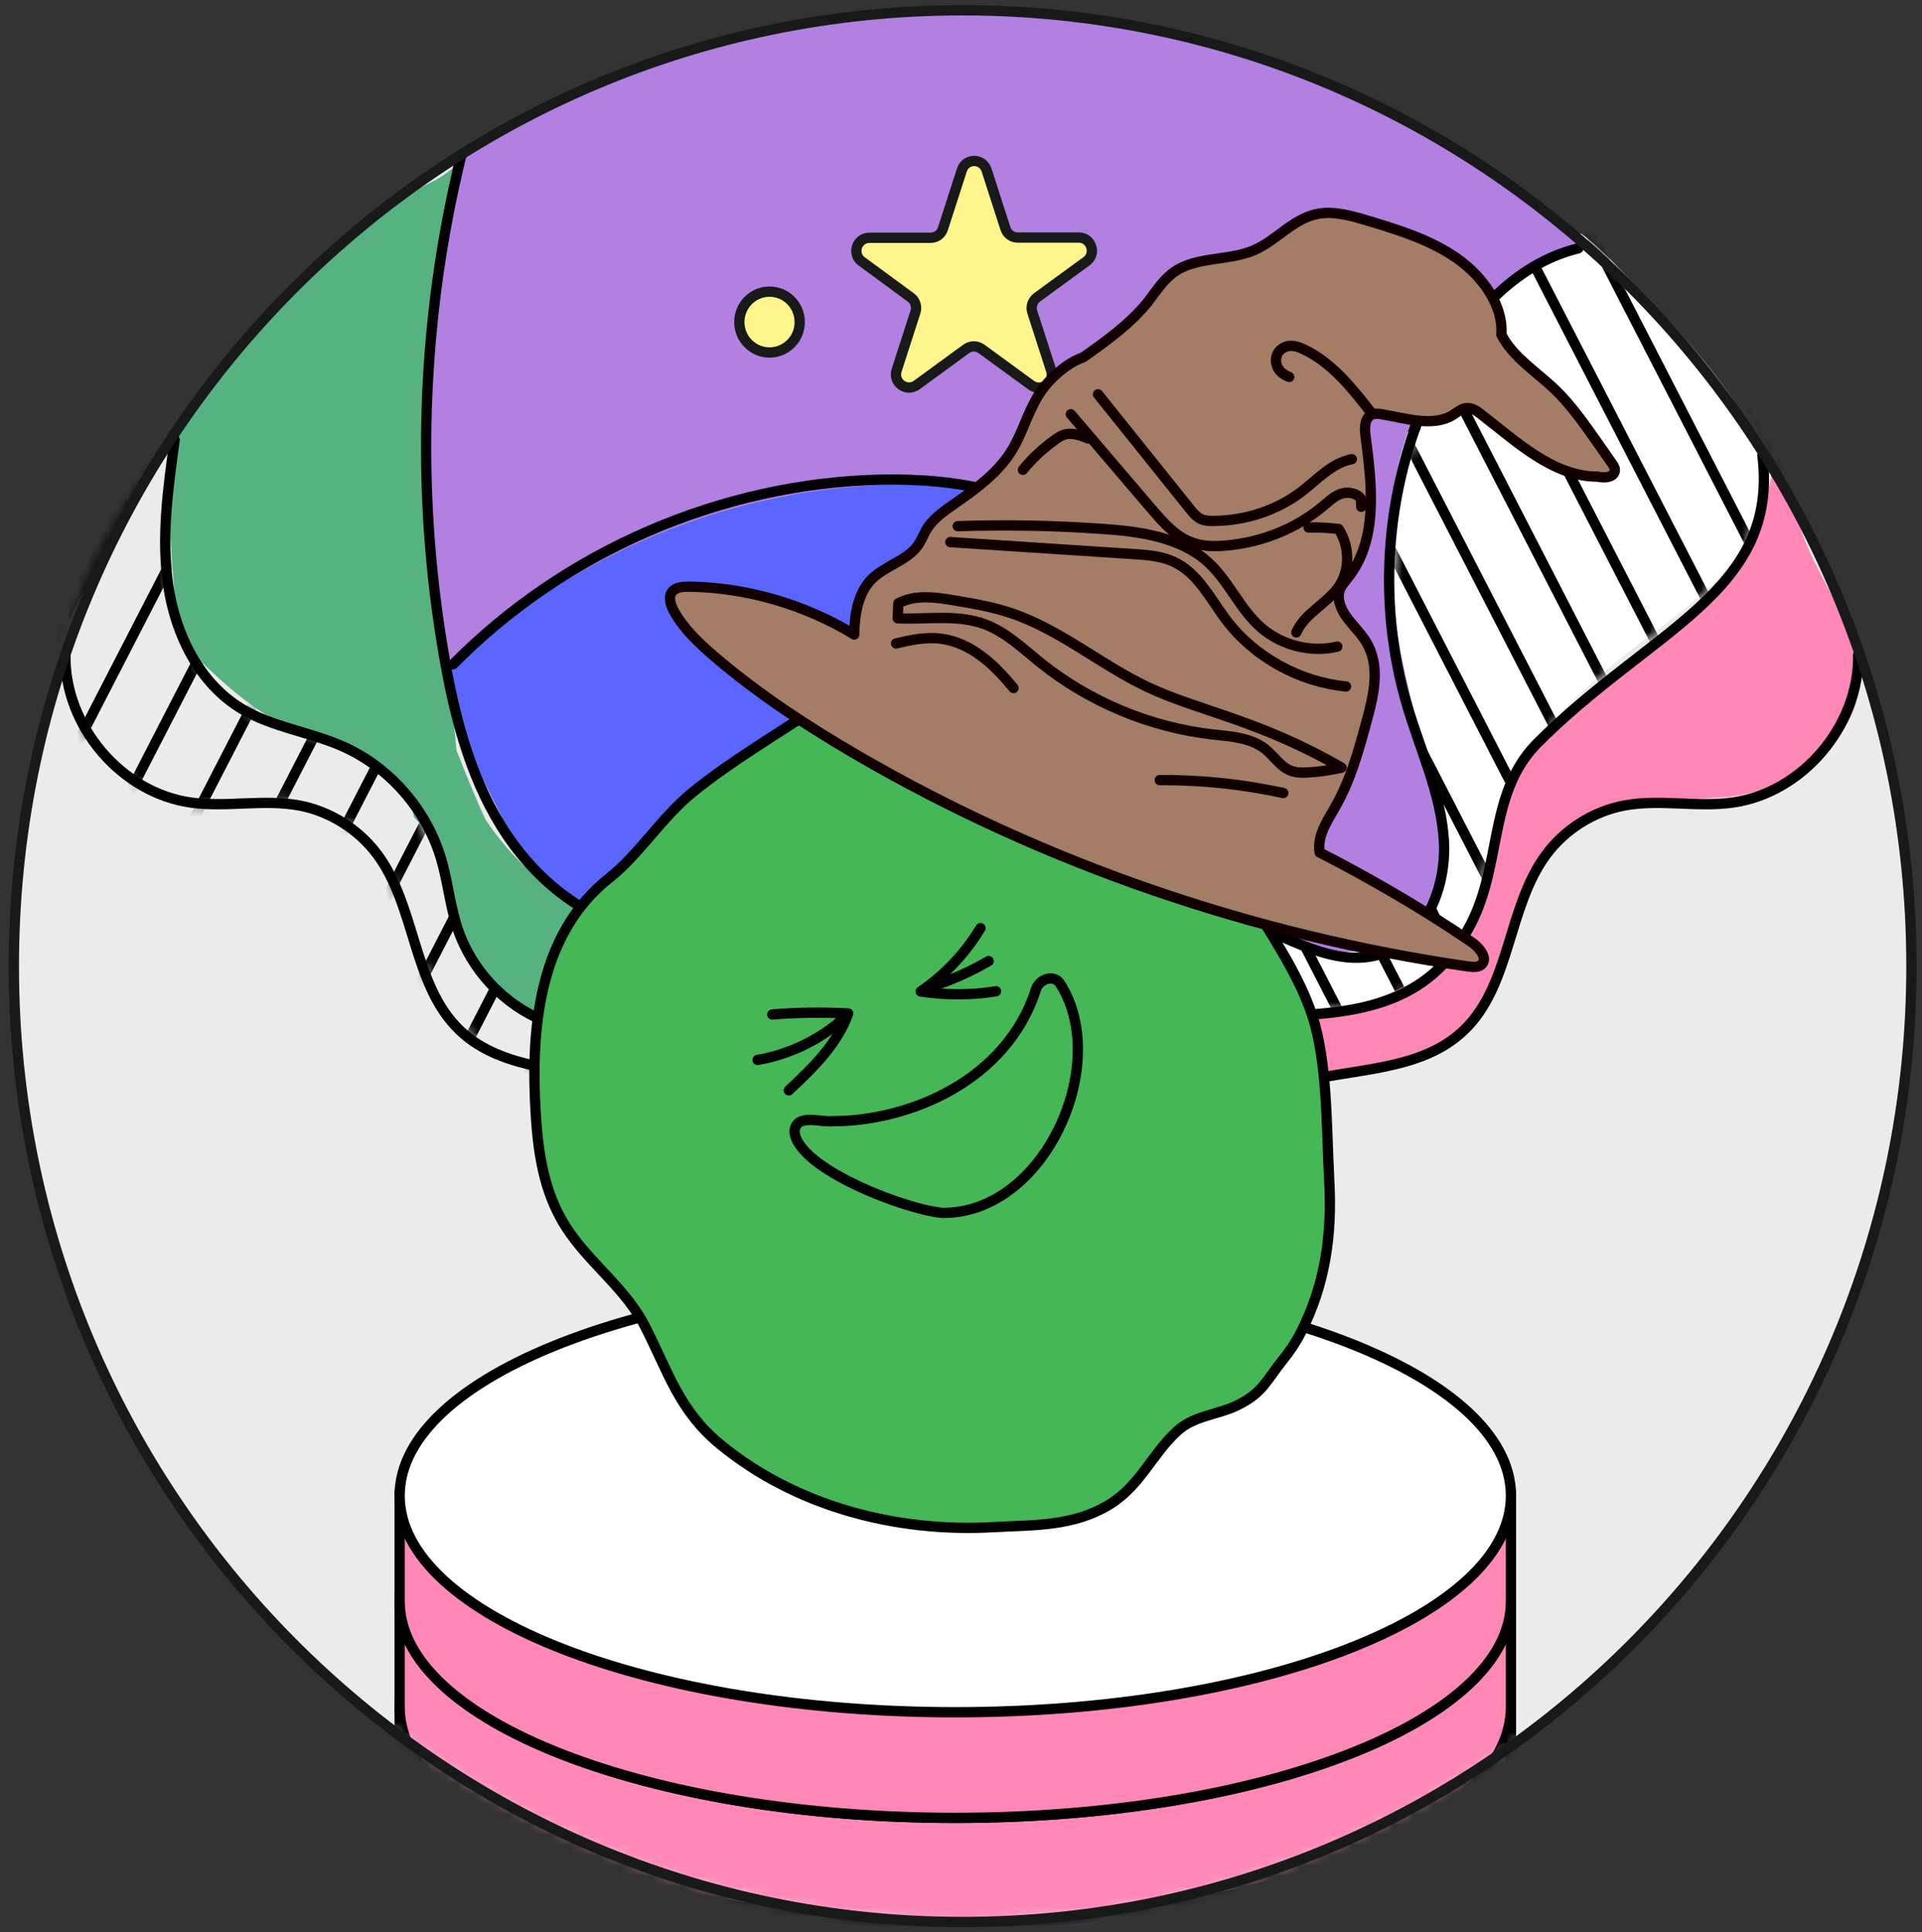 <svg width="187" height="188" viewBox="0 0 187 188" fill="none" xmlns="http://www.w3.org/2000/svg">
<rect x="0" y="0" width="187" height="188" fill="#333333" stroke="none"/>
<path d="M93.313 187C144.296 187 185.626 145.362 185.626 94C185.626 42.638 144.296 1 93.313 1C42.33 1 1 42.638 1 94C1 145.362 42.33 187 93.313 187Z" fill="#EBEBEB"/>
<path d="M118.038 33.905C119.661 33.905 120.976 32.58 120.976 30.945C120.976 29.311 119.661 27.986 118.038 27.986C116.416 27.986 115.101 29.311 115.101 30.945C115.101 32.58 116.416 33.905 118.038 33.905Z" fill="#FFF58C" stroke="#181919" stroke-miterlimit="10" stroke-linecap="round" stroke-linejoin="round"/>
<path d="M78.216 33.905C79.839 33.905 81.154 32.58 81.154 30.945C81.154 29.311 79.839 27.986 78.216 27.986C76.594 27.986 75.279 29.311 75.279 30.945C75.279 32.58 76.594 33.905 78.216 33.905Z" fill="#FFF58C" stroke="#181919" stroke-miterlimit="10" stroke-linecap="round" stroke-linejoin="round"/>
<path d="M99.331 16.168L101.167 21.861C101.331 22.395 101.82 22.745 102.371 22.745H108.308C109.532 22.745 110.042 24.327 109.062 25.047L104.248 28.561C103.799 28.89 103.615 29.465 103.779 29.979L105.615 35.672C106.002 36.844 104.656 37.83 103.656 37.09L98.842 33.576C98.393 33.247 97.801 33.247 97.352 33.576L92.538 37.09C91.538 37.81 90.212 36.844 90.579 35.672L92.415 29.979C92.579 29.445 92.395 28.869 91.946 28.561L87.132 25.047C86.132 24.327 86.642 22.745 87.886 22.745H93.823C94.374 22.745 94.864 22.395 95.027 21.861L96.863 16.168C97.291 14.976 98.944 14.976 99.331 16.168Z" fill="#FFF58C" stroke="#181919" stroke-miterlimit="10" stroke-linecap="round" stroke-linejoin="round"/>
<path d="M118.038 33.905C119.661 33.905 120.976 32.58 120.976 30.945C120.976 29.311 119.661 27.986 118.038 27.986C116.416 27.986 115.101 29.311 115.101 30.945C115.101 32.58 116.416 33.905 118.038 33.905Z" fill="#FFF58C" stroke="#181919" stroke-miterlimit="10" stroke-linecap="round" stroke-linejoin="round"/>
<path d="M78.216 33.905C79.839 33.905 81.154 32.58 81.154 30.945C81.154 29.311 79.839 27.986 78.216 27.986C76.594 27.986 75.279 29.311 75.279 30.945C75.279 32.58 76.594 33.905 78.216 33.905Z" fill="#FFF58C" stroke="#181919" stroke-miterlimit="10" stroke-linecap="round" stroke-linejoin="round"/>
<path d="M99.331 16.168L101.167 21.861C101.331 22.395 101.82 22.745 102.371 22.745H108.308C109.532 22.745 110.042 24.327 109.062 25.047L104.248 28.561C103.799 28.89 103.615 29.465 103.779 29.979L105.615 35.672C106.002 36.844 104.656 37.83 103.656 37.09L98.842 33.576C98.393 33.247 97.801 33.247 97.352 33.576L92.538 37.09C91.538 37.81 90.212 36.844 90.579 35.672L92.415 29.979C92.579 29.445 92.395 28.869 91.946 28.561L87.132 25.047C86.132 24.327 86.642 22.745 87.886 22.745H93.823C94.374 22.745 94.864 22.395 95.027 21.861L96.863 16.168C97.291 14.976 98.944 14.976 99.331 16.168Z" fill="#FFF58C" stroke="#181919" stroke-miterlimit="10" stroke-linecap="round" stroke-linejoin="round"/>
<mask id="mask0_645_3662" style="mask-type:luminance" maskUnits="userSpaceOnUse" x="5" y="43" width="73" height="73">
<path d="M74.952 115.333C74.687 114.45 73.932 113.833 73.218 113.258C72.157 112.394 71.096 111.552 70.035 110.689C68.791 109.682 67.547 108.674 66.159 107.873C61.406 105.078 55.653 104.811 50.43 103.064C48.737 102.488 47.085 101.769 45.697 100.638C42.903 98.398 41.434 94.884 40.291 91.472C39.149 88.06 38.17 84.484 35.987 81.627C33.947 80.189 31.968 78.709 29.642 78.133C25.725 77.168 21.564 78.956 17.626 78.072C16.525 77.825 15.484 77.373 14.505 76.818C9.976 74.331 6.447 69.707 5.957 64.528C7.813 56.615 11.486 49.257 16.586 43.688C16.137 48.394 15.668 53.162 16.586 57.807C17.504 62.452 19.972 66.994 24.093 69.234C28.418 71.598 34.151 71.331 37.537 74.907C38.353 75.77 38.945 76.777 39.557 77.805C41.393 80.908 43.249 84.032 44.514 87.403C45.289 89.478 45.861 91.678 47.003 93.568C48.431 95.953 50.757 97.802 53.511 98.624C54.674 100.31 56.959 100.68 58.978 100.926C62.059 101.296 65.201 101.748 67.975 103.187C70.076 104.276 71.851 105.9 73.504 107.585C74.666 108.757 77.196 111.244 77.339 112.949C77.461 113.956 75.809 113.956 74.952 115.333Z" fill="white"/>
</mask>
<g mask="url(#mask0_645_3662)">
<path d="M6.141 1.575L-20.482 53.285" stroke="black" stroke-miterlimit="10"/>
<path d="M10.547 7.7L-16.076 59.41" stroke="black" stroke-miterlimit="10"/>
<path d="M14.954 13.845L-11.669 65.535" stroke="black" stroke-miterlimit="10"/>
<path d="M19.361 19.97L-7.262 71.68" stroke="black" stroke-miterlimit="10"/>
<path d="M23.767 26.095L-2.856 77.805" stroke="black" stroke-miterlimit="10"/>
<path d="M28.174 32.219L1.551 83.929" stroke="black" stroke-miterlimit="10"/>
<path d="M32.58 38.364L5.957 90.054" stroke="black" stroke-miterlimit="10"/>
<path d="M36.986 44.489L10.363 96.199" stroke="black" stroke-miterlimit="10"/>
<path d="M41.373 50.614L14.771 102.324" stroke="black" stroke-miterlimit="10"/>
<path d="M45.779 56.738L19.177 108.448" stroke="black" stroke-miterlimit="10"/>
<path d="M50.186 62.883L23.584 114.573" stroke="black" stroke-miterlimit="10"/>
<path d="M54.593 69.008L27.99 120.718" stroke="black" stroke-miterlimit="10"/>
<path d="M58.999 75.133L32.397 126.843" stroke="black" stroke-miterlimit="10"/>
<path d="M63.406 81.278L36.803 132.968" stroke="black" stroke-miterlimit="10"/>
<path d="M67.812 87.403L41.21 139.113" stroke="black" stroke-miterlimit="10"/>
<path d="M72.219 93.527L45.616 145.237" stroke="black" stroke-miterlimit="10"/>
<path d="M76.625 99.652L50.023 151.362" stroke="black" stroke-miterlimit="10"/>
<path d="M81.031 105.797L54.429 157.486" stroke="black" stroke-miterlimit="10"/>
<path d="M85.438 111.922L58.815 163.632" stroke="black" stroke-miterlimit="10"/>
</g>
<path d="M139.153 94.206C141.642 92.541 143.09 89.684 143.968 86.827C144.865 83.95 145.294 80.949 146.334 78.134C148.741 71.639 154.086 66.727 159.594 62.555C163.96 59.246 168.775 55.937 170.774 50.819C171.427 49.134 171.733 47.325 172.569 45.743C168.917 37.81 163.063 31.767 157.33 25.91C156.228 24.779 155.106 23.649 153.821 22.724C149.027 24.594 145.13 28.294 142.376 32.569C139.622 36.844 137.888 41.694 136.236 46.524C135.787 47.86 135.318 49.237 135.358 50.655C135.399 52.176 135.991 53.717 135.563 55.176C134.563 60.644 134.951 66.357 137.337 71.228C137.949 72.461 138.684 73.674 138.949 75.01C139.153 76.017 139.112 77.065 139.275 78.093C139.459 79.182 139.887 80.23 140.051 81.34C140.499 84.464 138.684 87.485 136.542 89.807C135.848 90.547 135.114 91.267 134.175 91.678C131.85 92.705 129.218 91.472 126.872 90.465C122.771 88.718 118.324 87.588 113.856 87.773C109.388 87.958 104.921 89.54 101.657 92.603C99.739 94.411 98.311 96.672 97.066 99.015C95.638 101.707 94.435 104.544 93.578 107.894C94.394 107.955 95.251 107.462 96.026 107.75C96.251 107.832 96.434 107.976 96.659 108.037C96.944 108.14 97.25 108.099 97.556 108.099C98.923 108.058 100.31 108.407 101.677 109.641C102.86 106.352 104.982 103.434 107.736 101.317C108.613 100.639 109.572 100.043 110.612 99.632C112.122 99.056 113.775 98.912 115.386 98.789C120.16 98.419 124.934 98.152 129.728 97.967C131.462 97.905 133.237 97.844 134.889 97.268C136.562 96.734 137.664 95.192 139.153 94.206Z" fill="white"/>
<mask id="mask1_645_3662" style="mask-type:luminance" maskUnits="userSpaceOnUse" x="93" y="23" width="80" height="87">
<path d="M139.153 94.493C141.642 92.829 143.09 89.972 143.968 87.115C144.865 84.238 145.294 81.237 146.334 78.421C148.741 71.927 154.086 67.015 159.594 62.842C163.96 59.533 168.775 56.224 170.774 51.107C171.427 49.422 171.733 47.613 172.569 46.031C168.917 38.097 163.063 32.055 157.33 26.197C156.228 25.067 155.106 23.937 153.821 23.012C149.027 24.882 145.13 28.581 142.376 32.856C139.622 37.131 137.888 41.982 136.236 46.812C135.787 48.147 135.318 49.524 135.358 50.943C135.399 52.463 135.991 54.005 135.563 55.464C134.563 60.931 134.951 66.645 137.337 71.516C137.949 72.749 138.684 73.961 138.949 75.297C139.153 76.304 139.112 77.353 139.275 78.38C139.459 79.469 139.887 80.518 140.051 81.627C140.499 84.751 138.684 87.773 136.542 90.095C135.848 90.835 135.114 91.554 134.175 91.965C131.85 92.993 129.218 91.76 126.872 90.753C122.771 89.006 118.324 87.875 113.856 88.06C109.388 88.245 104.921 89.828 101.657 92.89C99.739 94.699 98.311 96.96 97.066 99.302C95.638 101.995 94.435 104.831 93.578 108.181C94.394 108.243 95.251 107.75 96.026 108.037C96.251 108.12 96.434 108.263 96.659 108.325C96.944 108.428 97.25 108.387 97.556 108.387C98.923 108.346 100.31 108.695 101.677 109.928C102.86 106.64 104.982 103.721 107.736 101.604C108.613 100.926 109.572 100.33 110.612 99.919C112.122 99.344 113.775 99.2 115.386 99.076C120.16 98.707 124.934 98.439 129.728 98.254C131.462 98.193 133.237 98.131 134.889 97.556C136.562 97.021 137.664 95.48 139.153 94.493Z" fill="white"/>
</mask>
<g mask="url(#mask1_645_3662)">
<path d="M171.427 0.342L198.05 52.052" stroke="black" stroke-miterlimit="10"/>
<path d="M167 5.419L193.602 57.129" stroke="black" stroke-miterlimit="10"/>
<path d="M162.552 10.495L189.154 62.185" stroke="black" stroke-miterlimit="10"/>
<path d="M158.105 15.572L184.728 67.261" stroke="black" stroke-miterlimit="10"/>
<path d="M153.678 20.628L180.28 72.338" stroke="black" stroke-miterlimit="10"/>
<path d="M149.231 25.704L175.854 77.414" stroke="black" stroke-miterlimit="10"/>
<path d="M144.783 30.781L171.406 82.491" stroke="black" stroke-miterlimit="10"/>
<path d="M140.357 35.857L166.959 87.567" stroke="black" stroke-miterlimit="10"/>
<path d="M135.909 40.933L162.532 92.643" stroke="black" stroke-miterlimit="10"/>
<path d="M131.482 46.01L158.084 97.699" stroke="black" stroke-miterlimit="10"/>
<path d="M127.035 51.086L153.637 102.776" stroke="black" stroke-miterlimit="10"/>
<path d="M122.588 56.142L149.21 107.852" stroke="black" stroke-miterlimit="10"/>
<path d="M118.161 61.219L144.763 112.929" stroke="black" stroke-miterlimit="10"/>
<path d="M113.713 66.295L140.316 118.005" stroke="black" stroke-miterlimit="10"/>
<path d="M109.266 71.372L135.889 123.082" stroke="black" stroke-miterlimit="10"/>
<path d="M104.839 76.448L131.441 128.158" stroke="black" stroke-miterlimit="10"/>
<path d="M100.392 81.525L127.015 133.214" stroke="black" stroke-miterlimit="10"/>
<path d="M95.945 86.581L122.567 138.291" stroke="black" stroke-miterlimit="10"/>
<path d="M91.517 91.657L118.12 143.367" stroke="black" stroke-miterlimit="10"/>
<path d="M87.07 96.733L113.693 148.443" stroke="black" stroke-miterlimit="10"/>
<path d="M82.643 101.81L109.246 153.52" stroke="black" stroke-miterlimit="10"/>
</g>
<path d="M84.153 109.702C85.601 109.353 87.05 108.983 88.356 108.613C87.233 105.345 86.152 102.015 85.907 98.583C85.663 95.13 86.377 91.513 88.498 88.8C91.558 84.916 96.76 83.683 101.126 81.381C104.982 79.346 108.328 76.325 110.735 72.687C112.408 70.159 113.693 67.138 113.203 64.137C112.918 62.39 112.061 60.787 111.184 59.246C108.96 55.3 106.267 51.127 101.881 49.956C94.802 46.277 86.376 46.688 78.461 47.613C75.013 48.024 71.586 48.497 68.261 49.463C59.733 51.95 52.41 57.416 45.31 62.76C44.8 63.151 44.27 63.562 44.005 64.158C43.78 64.671 43.8 65.267 43.841 65.843C44.249 70.508 46.412 74.783 48.554 78.956C49.758 81.299 50.981 83.662 52.838 85.512C54.878 87.546 57.55 88.821 60.243 89.828C63.283 90.938 66.425 91.739 69.607 92.232C71.3 92.479 73.055 92.664 74.524 93.548C75.829 94.349 76.768 95.624 77.645 96.877C80.154 100.453 83.398 110.051 83.398 110.051L84.153 109.702Z" fill="#5A66FF"/>
<path d="M139.296 76.078C138.541 76.181 137.766 76.243 136.97 76.243C127.443 76.243 119.732 68.474 119.732 58.876C119.732 49.278 127.443 41.509 136.97 41.509C137.317 41.509 137.358 41.591 137.725 41.611" stroke="black" stroke-miterlimit="10" stroke-linecap="round" stroke-linejoin="round"/>
<path d="M154.066 23.854C145.131 27.574 138.174 35.837 136.012 45.332C133.298 57.273 137.807 69.481 140.785 81.36C140.724 84.505 139.684 87.608 137.623 89.725C135.542 91.842 132.482 92.911 129.545 92.582C125.771 92.13 122.588 89.561 118.895 88.677C115.897 87.958 112.734 88.43 109.715 89.109C107.328 89.663 104.941 90.362 102.861 91.678C97.414 95.11 95.169 102.077 95.047 108.551C92.864 107.996 91.049 108.243 89.437 108.962C87.03 107.38 86.52 104.626 86.193 102.139C85.642 98.028 85.194 93.507 87.417 90.033C89.131 87.362 92.089 85.82 94.904 84.402C98.25 82.717 101.596 81.031 104.941 79.367C107.206 78.236 109.532 77.024 111.082 75.01C112.755 72.81 113.245 69.933 113.245 67.159C113.245 63.582 112.469 59.945 110.613 56.903C108.369 53.224 104.676 50.573 100.657 49.072C96.638 47.572 92.293 47.14 88.009 47.14C71.484 47.181 55.062 53.984 43.291 65.658C41.169 55.012 41.434 45.537 41.74 36.289C41.965 28.992 42.25 21.511 44.494 14.893C68.608 -0.295 99.964 -3.172 126.648 7.042C136.664 11.441 146.13 17.175 154.066 23.854Z" fill="#B180E0"/>
<path d="M180.893 66.254C180.934 61.383 177.486 57.273 175.67 52.751C174.691 50.305 174.161 47.613 172.508 45.578C171.672 50.264 169.53 55.403 166.082 58.506C162.634 61.609 158.615 63.993 154.964 66.85C151.312 69.707 147.905 73.16 146.334 77.537C144.927 81.484 145.069 85.943 143.193 89.684C141.438 93.178 138.052 95.624 134.42 96.96C130.769 98.296 126.852 98.665 122.975 98.83C118.855 99.015 114.652 99.035 110.796 100.454C106.92 101.872 103.391 105.037 102.35 109.127C105.757 110.874 108.96 113.032 111.878 115.498C114.856 112.23 118.773 108.037 122.894 106.455C125.118 105.592 129.075 104.708 129.075 104.708C129.075 104.708 134.175 104.03 136.746 103.249C138.868 102.591 140.602 101.604 142.234 100.063C146.599 95.994 146.171 89.417 149.456 84.423C151.128 81.853 153.842 80.106 156.738 79.12C159.635 78.133 162.696 77.846 165.735 77.681C167.224 77.599 168.714 77.558 170.142 77.188C175.344 75.934 180.852 71.475 180.893 66.254Z" fill="#FF88B6"/>
<path d="M42.352 17.524C32.845 22.19 25.46 30.349 19.279 39.002C18.218 40.481 17.177 42.023 16.688 43.791C16.219 45.476 16.3 47.264 16.402 49.031C16.565 51.95 16.749 54.848 16.973 57.766C17.075 59.205 17.218 60.705 17.83 62C18.442 63.295 19.483 64.322 20.523 65.288C22.624 67.241 24.869 69.111 27.419 70.427C29.887 71.701 32.58 72.441 35.048 73.694C37.517 74.948 39.863 76.859 40.271 79.511C44.535 83.786 43.882 91.267 47.88 95.788C50.226 98.46 53.837 99.632 57.305 100.31C60.794 100.988 64.384 101.296 67.648 102.694C72.382 104.749 76.033 109.188 77.176 114.553C77.726 113.237 78.869 112.271 80.093 111.573C81.317 110.874 82.663 110.422 83.908 109.517C80.827 104.503 80.011 97.823 75.319 94.308C71.402 91.349 66.037 91.596 61.304 90.321C55.673 88.8 50.696 84.875 47.248 79.757C46.248 77.62 45.371 75.421 44.412 72.996C43.678 63.973 41.087 55.115 41.128 46.051C41.148 42.681 41.536 39.31 41.923 35.939C42.719 29.095 43.515 22.21 45.106 15.51C44.127 16.332 43.127 17.134 42.352 17.524Z" fill="#56B381"/>
<path d="M6.365 63.706C6.242 70.611 11.812 77.167 18.626 78.092C22.114 78.565 25.705 77.722 29.173 78.38C32.151 78.956 34.905 80.703 36.721 83.148C40.495 88.245 40.148 95.87 44.739 100.248C49.002 104.317 55.632 103.886 61.304 105.448C66.894 106.969 71.851 110.709 74.891 115.662" stroke="black" stroke-miterlimit="10" stroke-linecap="round" stroke-linejoin="round"/>
<path d="M180.791 63.706C180.913 70.611 175.344 77.167 168.53 78.092C165.041 78.565 161.451 77.722 157.983 78.38C155.004 78.956 152.25 80.703 150.435 83.148C146.66 88.245 147.007 95.87 142.417 100.248C138.153 104.317 131.523 103.886 125.852 105.448C120.262 106.969 115.305 110.709 112.265 115.662" stroke="black" stroke-miterlimit="10" stroke-linecap="round" stroke-linejoin="round"/>
<path d="M94.394 107.112C94.72 101.029 98.025 95.171 103.023 91.76C108.022 88.348 114.631 87.423 120.364 89.355C125.077 90.938 129.83 94.37 134.522 92.767C138.765 91.328 140.765 86.211 140.479 81.73C140.193 77.229 138.215 73.036 136.929 68.72C133.828 58.321 134.828 46.75 139.643 37.029C142.54 31.171 147.232 25.704 153.556 24.163" stroke="black" stroke-miterlimit="10" stroke-linecap="round" stroke-linejoin="round"/>
<path d="M171.468 44.263C173.141 57.622 160.635 61.157 149.435 72.441C144.661 77.435 146.232 84.525 142.764 90.527C134.135 106.578 110.735 91.082 102.35 107.935" stroke="black" stroke-miterlimit="10" stroke-linecap="round" stroke-linejoin="round"/>
<path d="M44.861 15.202C40.985 31.027 40.414 47.654 43.188 63.726C44.188 69.522 45.657 75.338 48.737 80.333C51.797 85.327 56.673 89.458 62.406 90.486C64.548 90.876 66.751 90.814 68.873 91.308C72.749 92.212 76.033 94.904 78.359 98.131C80.685 101.378 82.133 105.16 83.357 108.962" stroke="black" stroke-miterlimit="10" stroke-linecap="round" stroke-linejoin="round"/>
<path d="M16.994 42.804C16.341 47.531 15.668 52.34 16.382 57.067C17.096 61.794 19.422 66.48 23.481 68.947C26.48 70.755 30.091 71.187 33.314 72.605C37.884 74.619 41.495 78.75 42.923 83.58C43.576 85.799 43.78 88.122 44.514 90.321C45.861 94.39 49.064 97.782 53.021 99.364C56.53 100.762 60.427 100.762 64.079 101.748C69.852 103.31 74.85 107.523 77.4 112.949" stroke="black" stroke-miterlimit="10" stroke-linecap="round" stroke-linejoin="round"/>
<path d="M44.086 64.631C54.98 53.594 70.219 47.017 85.683 46.668C93.088 46.503 100.902 47.901 106.594 52.69C112.285 57.458 115.039 66.295 111.265 72.728C105.798 82.018 90.416 82.182 86.417 92.192C84.336 97.432 86.315 103.31 88.314 108.592" stroke="black" stroke-miterlimit="10" stroke-linecap="round" stroke-linejoin="round"/>
<path d="M114.672 34.295C116.295 34.295 117.61 32.97 117.61 31.335C117.61 29.701 116.295 28.376 114.672 28.376C113.05 28.376 111.735 29.701 111.735 31.335C111.735 32.97 113.05 34.295 114.672 34.295Z" fill="#FFF58C" stroke="#181919" stroke-miterlimit="10" stroke-linecap="round" stroke-linejoin="round"/>
<path d="M74.871 34.295C76.493 34.295 77.809 32.97 77.809 31.335C77.809 29.701 76.493 28.376 74.871 28.376C73.249 28.376 71.933 29.701 71.933 31.335C71.933 32.97 73.249 34.295 74.871 34.295Z" fill="#FFF58C" stroke="#181919" stroke-miterlimit="10" stroke-linecap="round" stroke-linejoin="round"/>
<path d="M95.985 16.538L97.821 22.231C97.985 22.765 98.474 23.114 99.025 23.114H104.962C106.186 23.114 106.696 24.697 105.716 25.416L100.902 28.931C100.453 29.26 100.269 29.835 100.433 30.349L102.269 36.042C102.656 37.214 101.31 38.2 100.31 37.46L95.496 33.946C95.047 33.617 94.455 33.617 94.006 33.946L89.192 37.46C88.192 38.179 86.866 37.214 87.234 36.042L89.07 30.349C89.233 29.815 89.049 29.239 88.6 28.931L83.847 25.437C82.847 24.718 83.357 23.135 84.602 23.135H90.538C91.089 23.135 91.579 22.786 91.742 22.251L93.578 16.558C93.945 15.366 95.598 15.366 95.985 16.538Z" fill="#FFF58C" stroke="#181919" stroke-miterlimit="10" stroke-linecap="round" stroke-linejoin="round"/>
<mask id="mask2_645_3662" style="mask-type:luminance" maskUnits="userSpaceOnUse" x="1" y="1" width="185" height="186">
<path d="M93.659 187C144.643 187 185.972 145.362 185.972 94C185.972 42.638 144.643 1 93.659 1C42.677 1 1.347 42.638 1.347 94C1.347 145.362 42.677 187 93.659 187Z" fill="white"/>
</mask>
<g mask="url(#mask2_645_3662)">
<path d="M140.132 166.077C130.891 159.644 113.224 155.287 92.945 155.287C72.667 155.287 55 159.644 45.759 166.077H38.884V176.354C38.884 187.986 63.079 197.42 92.945 197.42C122.812 197.42 147.007 187.986 147.007 176.354V166.077H140.132Z" fill="#5A66FF" stroke="black" stroke-miterlimit="10" stroke-linecap="round" stroke-linejoin="round"/>
<path d="M92.945 187.144C122.803 187.144 147.007 177.712 147.007 166.078C147.007 154.443 122.803 145.011 92.945 145.011C63.088 145.011 38.883 154.443 38.883 166.078C38.883 177.712 63.088 187.144 92.945 187.144Z" fill="white" stroke="black" stroke-miterlimit="10" stroke-linecap="round" stroke-linejoin="round"/>
<path d="M140.132 155.801C130.891 149.368 113.224 145.011 92.945 145.011C72.667 145.011 55 149.368 45.759 155.801H38.884V166.077C38.884 177.71 63.079 187.144 92.945 187.144C122.812 187.144 147.007 177.71 147.007 166.077V155.801H140.132Z" fill="#FF88B6" stroke="black" stroke-miterlimit="10"/>
<path d="M92.945 176.867C122.803 176.867 147.007 167.436 147.007 155.801C147.007 144.167 122.803 134.735 92.945 134.735C63.088 134.735 38.883 144.167 38.883 155.801C38.883 167.436 63.088 176.867 92.945 176.867Z" fill="white" stroke="black" stroke-miterlimit="10" stroke-linecap="round" stroke-linejoin="round"/>
<path d="M140.132 145.525C130.891 139.092 113.224 134.735 92.945 134.735C72.667 134.735 55 139.092 45.759 145.525H38.884V155.801C38.884 167.434 63.079 176.867 92.945 176.867C122.812 176.867 147.007 167.434 147.007 155.801V145.525H140.132Z" fill="#FF88B6" stroke="black" stroke-miterlimit="10"/>
<path d="M92.945 166.591C122.803 166.591 147.007 157.16 147.007 145.525C147.007 133.89 122.803 124.459 92.945 124.459C63.088 124.459 38.883 133.89 38.883 145.525C38.883 157.16 63.088 166.591 92.945 166.591Z" fill="white" stroke="black" stroke-miterlimit="10" stroke-linecap="round" stroke-linejoin="round"/>
</g>
<path d="M93.659 187C144.643 187 185.972 145.362 185.972 94C185.972 42.638 144.643 1 93.659 1C42.677 1 1.347 42.638 1.347 94C1.347 145.362 42.677 187 93.659 187Z" stroke="#181919" stroke-miterlimit="10"/>
<path d="M129.299 114.203C129.054 109.394 129.136 103.331 127.688 98.85C126.341 94.76 123.791 91.143 121.608 87.464C117.426 80.415 111.816 77.414 106.104 72.05C104.451 70.508 101.922 70.879 100.004 69.851C97.76 68.659 95.965 67.467 93.455 66.85C88.559 65.638 83.52 66.192 79.236 69.008C75.278 71.618 71.198 74.023 67.485 77.003C64.466 79.408 62.181 83.128 59.345 85.368C52.389 90.835 51.614 100.104 52.124 108.366C52.389 112.621 53.021 116.587 55.551 120.102C57.775 123.205 61.039 125.63 62.773 129.083C65.017 133.481 66.078 137.263 70.097 140.551C77.461 146.594 87.233 149.101 96.556 148.587C100.575 148.361 104.41 148.546 107.96 146.368C110.959 144.518 112.061 141.497 114.529 139.236C116.243 137.674 118.528 137.674 120.507 136.667C122.873 135.475 123.199 134.324 124.811 132.31C125.464 131.508 126.076 130.604 126.545 129.679C128.973 124.932 129.626 120.04 129.32 114.758C129.32 114.553 129.299 114.388 129.299 114.203Z" fill="#45B757" stroke="black" stroke-miterlimit="10"/>
<path d="M103.208 95.809C102.596 94.678 101.066 95.274 100.78 96.302C97.944 105.098 88.54 109.086 81.012 109.086C79.767 109.209 77.401 108.284 77.299 110.134C77.687 113.751 88.234 117.738 91.722 118.005C101.555 118.087 108.104 103.66 103.208 95.809Z" stroke="black" stroke-miterlimit="10"/>
<path d="M75.135 98.706C77.584 98.501 80.052 98.48 82.521 98.604C81.46 101.604 79.073 103.906 76.747 106.085" stroke="black" stroke-miterlimit="10" stroke-linecap="round" stroke-linejoin="round"/>
<path d="M73.708 103.125C76.809 102.591 79.767 101.173 82.113 99.056" stroke="black" stroke-miterlimit="10" stroke-linecap="round" stroke-linejoin="round"/>
<path d="M95.394 90.301C93.925 92.746 91.925 94.863 89.579 96.466C92.007 96.837 94.476 96.837 96.903 96.446" stroke="black" stroke-miterlimit="10" stroke-linecap="round" stroke-linejoin="round"/>
<path d="M90.212 96.117C92.293 95.48 94.313 94.596 96.189 93.507" stroke="black" stroke-miterlimit="10" stroke-linecap="round" stroke-linejoin="round"/>
<path d="M128.397 82.942C128.122 81.342 129.13 79.897 129.918 78.498C131.421 75.87 132.224 72.916 133.013 69.996C133.679 67.509 134.327 64.71 132.881 62.395C132.349 61.534 131.591 60.838 131 60.012C130.408 59.186 130.022 58.145 130.401 57.277C130.565 56.902 130.859 56.585 131.108 56.268C134.106 52.549 133.493 47.212 132.854 42.391C132.746 41.574 132.78 40.534 133.591 40.3C133.87 40.219 134.16 40.265 134.431 40.303C136.781 40.701 139.413 41.567 141.347 40.385C141.805 40.098 142.225 39.693 142.797 39.7C143.281 39.709 143.727 40.005 144.102 40.311C147.564 42.979 151.107 46.373 155.424 46.373C156.48 46.591 157.157 46.259 157.116 45.693C157.105 45.465 156.952 45.257 156.818 45.056C156.287 44.297 155.755 43.538 155.224 42.778C154.019 41.076 152.804 39.348 151.261 37.863C149.446 36.138 147.167 34.716 146.074 32.555C146.283 29.747 144.29 26.91 141.729 25.121C139.167 23.333 136.126 22.389 133.133 21.487C131.526 21.008 129.82 20.505 128.228 20.803C125.767 21.269 124.205 23.425 121.929 24.377C119.523 25.374 116.466 24.971 114.339 26.393C113.216 27.14 112.506 28.309 111.695 29.354C109.981 31.504 107.668 33.15 105.388 34.769C103.945 35.234 102.086 36.753 101.022 38.478C99.958 40.203 99.456 42.214 98.374 43.931C97.064 46.015 95.008 47.529 92.944 48.959C91.892 49.696 90.795 50.433 90.147 51.509C89.876 51.978 89.671 52.497 89.381 52.958C88.347 54.514 86.183 55.008 84.833 56.324C83.468 57.674 83.133 59.859 83.111 61.735C78.303 58.803 72.644 57.162 67.078 57.081C66.461 57.075 65.776 57.121 65.412 57.55C64.984 58.072 65.241 58.854 65.572 59.465C66.508 61.172 67.999 62.573 69.527 63.89C73.799 67.541 78.532 70.643 83.421 73.489C101.658 84.094 122.056 91.019 142.815 94.028C143.276 94.087 143.781 94.146 144.124 93.87C144.823 93.283 143.938 92.166 143.131 91.632C138.235 88.296 133.048 85.32 128.397 82.942Z" fill="#5A66FF"/>
<path d="M128.397 82.942C128.122 81.342 129.13 79.897 129.918 78.498C131.421 75.87 132.224 72.916 133.013 69.996C133.679 67.509 134.327 64.71 132.881 62.395C132.349 61.534 131.591 60.838 131 60.012C130.408 59.186 130.022 58.145 130.401 57.277C130.565 56.902 130.859 56.585 131.108 56.268C134.106 52.549 133.493 47.212 132.854 42.391C132.746 41.574 132.78 40.534 133.591 40.3C133.87 40.219 134.16 40.265 134.431 40.303C136.781 40.701 139.413 41.567 141.347 40.385C141.805 40.098 142.225 39.693 142.797 39.7C143.281 39.709 143.727 40.005 144.102 40.311C147.564 42.979 151.107 46.373 155.424 46.373C156.48 46.591 157.157 46.259 157.116 45.693C157.105 45.465 156.952 45.257 156.818 45.056C156.287 44.297 155.755 43.538 155.224 42.778C154.019 41.076 152.804 39.348 151.261 37.863C149.446 36.138 147.167 34.716 146.074 32.555C146.283 29.747 144.29 26.91 141.729 25.121C139.167 23.333 136.126 22.389 133.133 21.487C131.526 21.008 129.82 20.505 128.228 20.803C125.767 21.269 124.205 23.425 121.929 24.377C119.523 25.374 116.466 24.971 114.339 26.393C113.216 27.14 112.506 28.309 111.695 29.354C109.981 31.504 107.668 33.15 105.388 34.769C103.945 35.234 102.086 36.753 101.022 38.478C99.958 40.203 99.456 42.214 98.374 43.931C97.064 46.015 95.008 47.529 92.944 48.959C91.892 49.696 90.795 50.433 90.147 51.509C89.876 51.978 89.671 52.497 89.381 52.958C88.347 54.514 86.183 55.008 84.833 56.324C83.468 57.674 83.133 59.859 83.111 61.735C78.303 58.803 72.644 57.162 67.078 57.081C66.461 57.075 65.776 57.121 65.412 57.55C64.984 58.072 65.241 58.854 65.572 59.465C66.508 61.172 67.999 62.573 69.527 63.89C73.799 67.541 78.532 70.643 83.421 73.489C101.658 84.094 122.056 91.019 142.815 94.028C143.276 94.087 143.781 94.146 144.124 93.87C144.823 93.283 143.938 92.166 143.131 91.632C138.235 88.296 133.048 85.32 128.397 82.942Z" fill="#A37D65" stroke="#120000" stroke-miterlimit="10" stroke-linecap="round" stroke-linejoin="round"/>
<path d="M133.468 40.227C131.553 37.768 129.572 35.26 126.832 33.981C126.43 33.785 125.988 33.633 125.515 33.649C125.062 33.674 124.549 33.937 124.303 34.397C124.058 34.858 124.117 35.431 124.359 35.841C124.6 36.25 124.998 36.505 125.433 36.675" stroke="#120000" stroke-miterlimit="10" stroke-linecap="round" stroke-linejoin="round"/>
<path d="M104.186 40.307C106.825 43.386 109.439 46.475 112.079 49.554C113.194 50.853 114.387 52.226 116.019 52.797C117.072 53.176 118.224 53.173 119.306 53.078C122.854 52.762 126.227 51.377 128.804 49.178C129.321 48.755 129.823 48.265 130.473 48.042C131.124 47.82 131.994 47.957 132.411 48.524C132.425 48.794 132.429 49.039 132.444 49.309" stroke="#120000" stroke-miterlimit="10" stroke-linecap="round" stroke-linejoin="round"/>
<path d="M106.83 38.36C109.812 42.075 112.804 45.816 115.786 49.532C116.087 49.907 116.407 50.29 116.864 50.51C117.236 50.672 117.649 50.691 118.05 50.684C121.222 50.67 124.312 49.628 126.688 47.787C128.22 46.612 129.559 45.068 131.526 44.67" stroke="#120000" stroke-miterlimit="10" stroke-linecap="round" stroke-linejoin="round"/>
<path d="M127.312 51.324C128.275 51.299 129.272 51.349 130.239 51.468C131.358 53.214 131.353 55.503 130.227 57.119C129.066 58.761 126.913 59.686 126.128 61.533" stroke="#120000" stroke-miterlimit="10" stroke-linecap="round" stroke-linejoin="round"/>
<path d="M105.877 42.668C105.126 42.36 104.304 42.062 103.565 42.286C103.234 42.385 102.955 42.567 102.694 42.757C101.508 43.597 100.433 44.588 99.522 45.71" stroke="#120000" stroke-miterlimit="10" stroke-linecap="round" stroke-linejoin="round"/>
<path d="M92.464 52.744C98.406 53.13 104.366 53.524 110.308 53.911C111.62 53.998 112.951 54.093 114.152 54.638C116.573 55.736 117.774 58.308 119.35 60.376C122.067 63.936 126.455 66.36 130.961 66.788" stroke="#120000" stroke-miterlimit="10" stroke-linecap="round" stroke-linejoin="round"/>
<path d="M93.185 51.194C97.882 51.036 102.6 51.131 107.304 51.462C110.873 51.704 114.755 52.245 117.44 54.614C119.562 56.495 120.592 59.256 122.748 61.111C124.748 62.816 127.626 63.526 130.11 62.908" stroke="#120000" stroke-miterlimit="10" stroke-linecap="round" stroke-linejoin="round"/>
<path d="M130.521 74.686C129.435 74.941 128.323 75.104 127.193 75.158C126.669 75.192 126.122 75.176 125.624 74.999C124.59 74.629 123.981 73.592 123.114 72.889C121.702 71.764 119.779 71.654 117.983 71.458C111.908 70.77 105.97 68.297 101.189 64.444C99.486 63.071 97.854 61.486 95.794 60.728C93.106 59.736 90.179 60.302 87.342 60.157C87.357 59.616 87.38 59.058 87.402 58.703C89.031 57.813 91.094 58.107 92.965 58.437C94.761 58.735 96.549 59.05 98.271 59.62C103.093 61.2 107.064 64.679 111.67 66.854C116.686 69.208 122.516 70.052 130.521 74.686Z" stroke="#120000" stroke-miterlimit="10" stroke-linecap="round" stroke-linejoin="round"/>
<path d="M87.182 62.602C88.61 62.273 90.083 61.943 91.566 62.145C93.013 62.331 94.385 62.991 95.544 63.883C96.712 64.758 97.701 65.84 98.612 66.947" stroke="#120000" stroke-miterlimit="10" stroke-linecap="round" stroke-linejoin="round"/>
<path d="M112.833 75.898C116.852 75.871 120.894 76.298 124.857 77.158Z" fill="#5A66FF"/>
<path d="M112.833 75.898C116.852 75.871 120.894 76.298 124.857 77.158" stroke="#120000" stroke-miterlimit="10" stroke-linecap="round" stroke-linejoin="round"/>
</svg>
